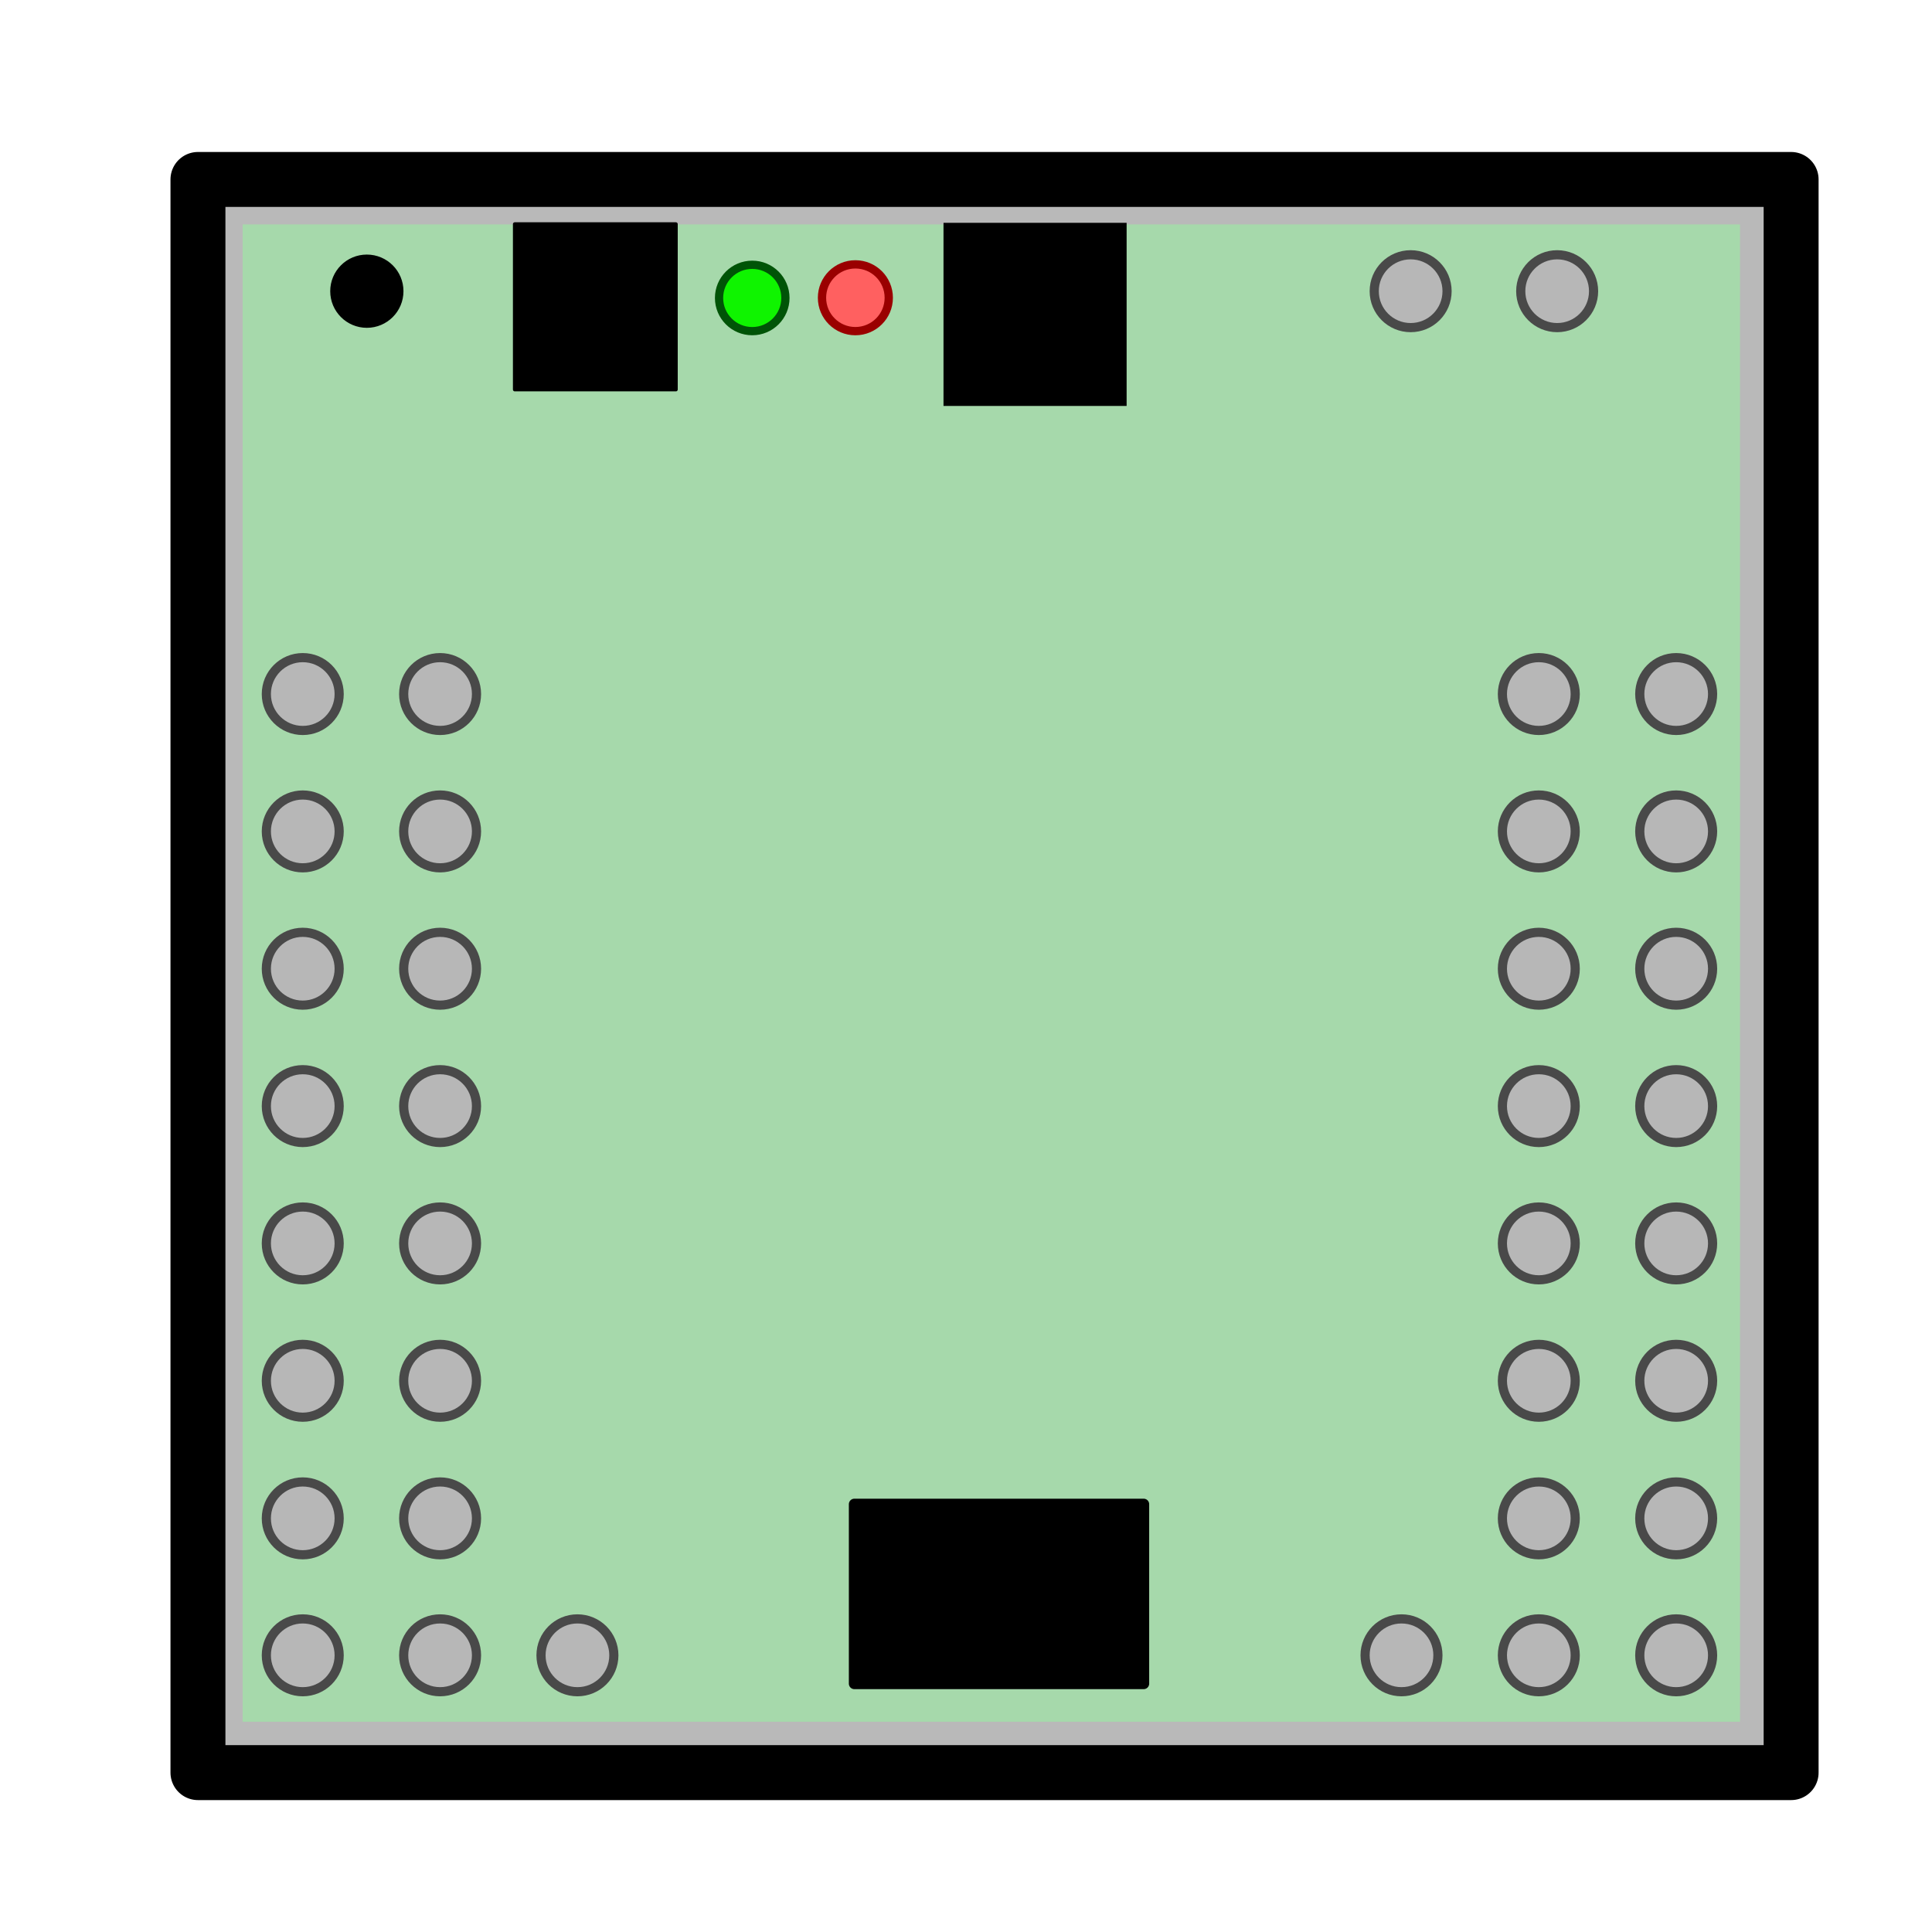 <?xml version="1.0" encoding="UTF-8" standalone="no"?>
<svg
   xmlns:dc="http://purl.org/dc/elements/1.1/"
   xmlns:cc="http://creativecommons.org/ns#"
   xmlns:rdf="http://www.w3.org/1999/02/22-rdf-syntax-ns#"
   xmlns:svg="http://www.w3.org/2000/svg"
   xmlns="http://www.w3.org/2000/svg"
   xmlns:sodipodi="http://sodipodi.sourceforge.net/DTD/sodipodi-0.dtd"
   xmlns:inkscape="http://www.inkscape.org/namespaces/inkscape"
   width="40px"
   height="40px"
   viewBox="0 0 40 40"
   version="1.1"
   id="svg32"
   sodipodi:docname="ev3-small.svg"
   inkscape:version="0.92.2 (5c3e80d, 2017-08-06)">
  <sodipodi:namedview
     pagecolor="#ffffff"
     bordercolor="#666666"
     borderopacity="1"
     objecttolerance="10"
     gridtolerance="10"
     guidetolerance="10"
     inkscape:pageopacity="0"
     inkscape:pageshadow="2"
     inkscape:window-width="1025"
     inkscape:window-height="742"
     id="namedview34"
     showgrid="false"
     inkscape:zoom="5.9"
     inkscape:cx="20"
     inkscape:cy="20"
     inkscape:window-x="123"
     inkscape:window-y="210"
     inkscape:window-maximized="0"
     inkscape:current-layer="svg32" />
  <!-- Generator: Sketch 50.2 (55047) - http://www.bohemiancoding.com/sketch -->
  <title
     id="title2">ev3-block-icon</title>
  <desc
     id="desc4">Created with Sketch.</desc>
  <defs
     id="defs6" />
  <style
     id="style1052">.st2{fill:red}.st3{fill:#e0e0e0}.st4{fill:none;stroke:#666;stroke-width:.5;stroke-miterlimit:10}</style>
  <g
     id="g1144"
     transform="matrix(0.107,0,0,0.107,-40.572,-5.861)">
    <rect
       id="rect1054"
       height="308.27"
       width="308.27"
       y="89.499"
       x="417.48"
       style="fill:#b9b9b9;stroke:#000000;stroke-width:10.63;stroke-linecap:round;stroke-linejoin:round" />
    <rect
       id="rect1056"
       height="289.73"
       width="289.73"
       y="98.198"
       x="426.13"
       style="fill:#a6d9ab" />
    <rect
       id="rect1058"
       height="35.433"
       width="35.433"
       y="97.891"
       x="561.74" />
    <rect
       id="rect1060"
       height="32.008"
       width="31.181"
       y="98.141"
       x="478.78"
       style="stroke:#000000;stroke-width:0.709;stroke-linecap:round;stroke-linejoin:round" />
    <g
       id="g1136"
       transform="translate(412.43,-660.13)"
       style="stroke-linecap:round;stroke-linejoin:round">
      <circle
         id="circle1062"
         r="7.047"
         cy="1035.2"
         cx="25.329"
         style="fill:#b7b7b7;stroke:#494949;stroke-width:1.772" />
      <circle
         id="circle1064"
         r="7.047"
         cy="1008.7"
         cx="25.329"
         style="fill:#b7b7b7;stroke:#494949;stroke-width:1.772" />
      <circle
         id="circle1066"
         r="7.047"
         cy="982.08"
         cx="25.329"
         style="fill:#b7b7b7;stroke:#494949;stroke-width:1.772" />
      <circle
         id="circle1068"
         r="7.047"
         cy="955.5"
         cx="25.329"
         style="fill:#b7b7b7;stroke:#494949;stroke-width:1.772" />
      <circle
         id="circle1070"
         r="7.047"
         cy="928.93"
         cx="25.329"
         style="fill:#b7b7b7;stroke:#494949;stroke-width:1.772" />
      <circle
         id="circle1072"
         r="7.047"
         cy="902.35"
         cx="25.329"
         style="fill:#b7b7b7;stroke:#494949;stroke-width:1.772" />
      <circle
         id="circle1074"
         r="7.047"
         cy="875.78"
         cx="25.329"
         style="fill:#b7b7b7;stroke:#494949;stroke-width:1.772" />
      <circle
         id="circle1076"
         r="7.047"
         cy="849.2"
         cx="25.329"
         style="fill:#b7b7b7;stroke:#494949;stroke-width:1.772" />
      <circle
         id="circle1078"
         r="7.047"
         cy="1035.2"
         cx="78.478"
         style="fill:#b7b7b7;stroke:#494949;stroke-width:1.772" />
      <circle
         id="circle1080"
         r="7.047"
         cy="1035.2"
         cx="51.904"
         style="fill:#b7b7b7;stroke:#494949;stroke-width:1.772" />
      <circle
         id="circle1082"
         r="7.047"
         cy="1008.7"
         cx="51.904"
         style="fill:#b7b7b7;stroke:#494949;stroke-width:1.772" />
      <circle
         id="circle1084"
         r="7.047"
         cy="982.08"
         cx="51.904"
         style="fill:#b7b7b7;stroke:#494949;stroke-width:1.772" />
      <circle
         id="circle1086"
         r="7.047"
         cy="955.5"
         cx="51.904"
         style="fill:#b7b7b7;stroke:#494949;stroke-width:1.772" />
      <circle
         id="circle1088"
         r="7.047"
         cy="928.93"
         cx="51.904"
         style="fill:#b7b7b7;stroke:#494949;stroke-width:1.772" />
      <circle
         id="circle1090"
         r="7.047"
         cy="902.35"
         cx="51.904"
         style="fill:#b7b7b7;stroke:#494949;stroke-width:1.772" />
      <circle
         id="circle1092"
         r="7.047"
         cy="875.78"
         cx="51.904"
         style="fill:#b7b7b7;stroke:#494949;stroke-width:1.772" />
      <circle
         id="circle1094"
         r="7.047"
         cy="849.2"
         cx="51.904"
         style="fill:#b7b7b7;stroke:#494949;stroke-width:1.772" />
      <circle
         id="circle1096"
         r="7.047"
         cy="1035.2"
         cx="-291.08"
         transform="scale(-1,1)"
         style="fill:#b7b7b7;stroke:#494949;stroke-width:1.772" />
      <circle
         id="circle1098"
         r="7.047"
         cy="1008.7"
         cx="-291.08"
         transform="scale(-1,1)"
         style="fill:#b7b7b7;stroke:#494949;stroke-width:1.772" />
      <circle
         id="circle1100"
         r="7.047"
         cy="982.08"
         cx="-291.08"
         transform="scale(-1,1)"
         style="fill:#b7b7b7;stroke:#494949;stroke-width:1.772" />
      <circle
         id="circle1102"
         r="7.047"
         cy="955.5"
         cx="-291.08"
         transform="scale(-1,1)"
         style="fill:#b7b7b7;stroke:#494949;stroke-width:1.772" />
      <circle
         id="circle1104"
         r="7.047"
         cy="928.93"
         cx="-291.08"
         transform="scale(-1,1)"
         style="fill:#b7b7b7;stroke:#494949;stroke-width:1.772" />
      <circle
         id="circle1106"
         r="7.047"
         cy="902.35"
         cx="-291.08"
         transform="scale(-1,1)"
         style="fill:#b7b7b7;stroke:#494949;stroke-width:1.772" />
      <circle
         id="circle1108"
         r="7.047"
         cy="875.78"
         cx="-291.08"
         transform="scale(-1,1)"
         style="fill:#b7b7b7;stroke:#494949;stroke-width:1.772" />
      <circle
         id="circle1110"
         r="7.047"
         cy="849.2"
         cx="-291.08"
         transform="scale(-1,1)"
         style="fill:#b7b7b7;stroke:#494949;stroke-width:1.772" />
      <circle
         id="circle1112"
         r="7.047"
         cy="1035.2"
         cx="-237.93"
         transform="scale(-1,1)"
         style="fill:#b7b7b7;stroke:#494949;stroke-width:1.772" />
      <circle
         id="circle1114"
         r="7.047"
         cy="1035.2"
         cx="-264.5"
         transform="scale(-1,1)"
         style="fill:#b7b7b7;stroke:#494949;stroke-width:1.772" />
      <circle
         id="circle1116"
         r="7.047"
         cy="1008.7"
         cx="-264.5"
         transform="scale(-1,1)"
         style="fill:#b7b7b7;stroke:#494949;stroke-width:1.772" />
      <circle
         id="circle1118"
         r="7.047"
         cy="982.08"
         cx="-264.5"
         transform="scale(-1,1)"
         style="fill:#b7b7b7;stroke:#494949;stroke-width:1.772" />
      <circle
         id="circle1120"
         r="7.047"
         cy="955.5"
         cx="-264.5"
         transform="scale(-1,1)"
         style="fill:#b7b7b7;stroke:#494949;stroke-width:1.772" />
      <circle
         id="circle1122"
         r="7.047"
         cy="928.93"
         cx="-264.5"
         transform="scale(-1,1)"
         style="fill:#b7b7b7;stroke:#494949;stroke-width:1.772" />
      <circle
         id="circle1124"
         r="7.047"
         cy="902.35"
         cx="-264.5"
         transform="scale(-1,1)"
         style="fill:#b7b7b7;stroke:#494949;stroke-width:1.772" />
      <circle
         id="circle1126"
         r="7.047"
         cy="875.78"
         cx="-264.5"
         transform="scale(-1,1)"
         style="fill:#b7b7b7;stroke:#494949;stroke-width:1.772" />
      <circle
         id="circle1128"
         r="7.047"
         cy="849.2"
         cx="-264.5"
         transform="scale(-1,1)"
         style="fill:#b7b7b7;stroke:#494949;stroke-width:1.772" />
      <circle
         id="circle1130"
         r="7.047"
         cy="771.25"
         cx="-268.05"
         transform="scale(-1,1)"
         style="fill:#b7b7b7;stroke:#494949;stroke-width:1.772" />
      <circle
         id="circle1132"
         r="7.047"
         cy="771.25"
         cx="-239.7"
         transform="scale(-1,1)"
         style="fill:#b7b7b7;stroke:#494949;stroke-width:1.772" />
      <circle
         id="circle1134"
         r="6.732"
         cy="771.25"
         cx="37.73"
         style="stroke:#000000;stroke-width:0.709" />
    </g>
    <rect
       id="rect1138"
       height="34.724"
       width="55.984"
       y="345.83"
       x="544.49"
       style="stroke:#000000;stroke-width:2.126;stroke-linecap:round;stroke-linejoin:round" />
    <circle
       id="circle1140"
       r="6.421"
       cy="112.43"
       cx="524.73"
       style="fill:#0ff400;stroke:#005407;stroke-width:1.595;stroke-linecap:round;stroke-linejoin:round" />
    <circle
       id="circle1142"
       r="6.46"
       cy="112.39"
       cx="544.69"
       style="fill:#ff6060;stroke:#9a0000;stroke-width:1.604;stroke-linecap:round;stroke-linejoin:round" />
  </g>
</svg>
